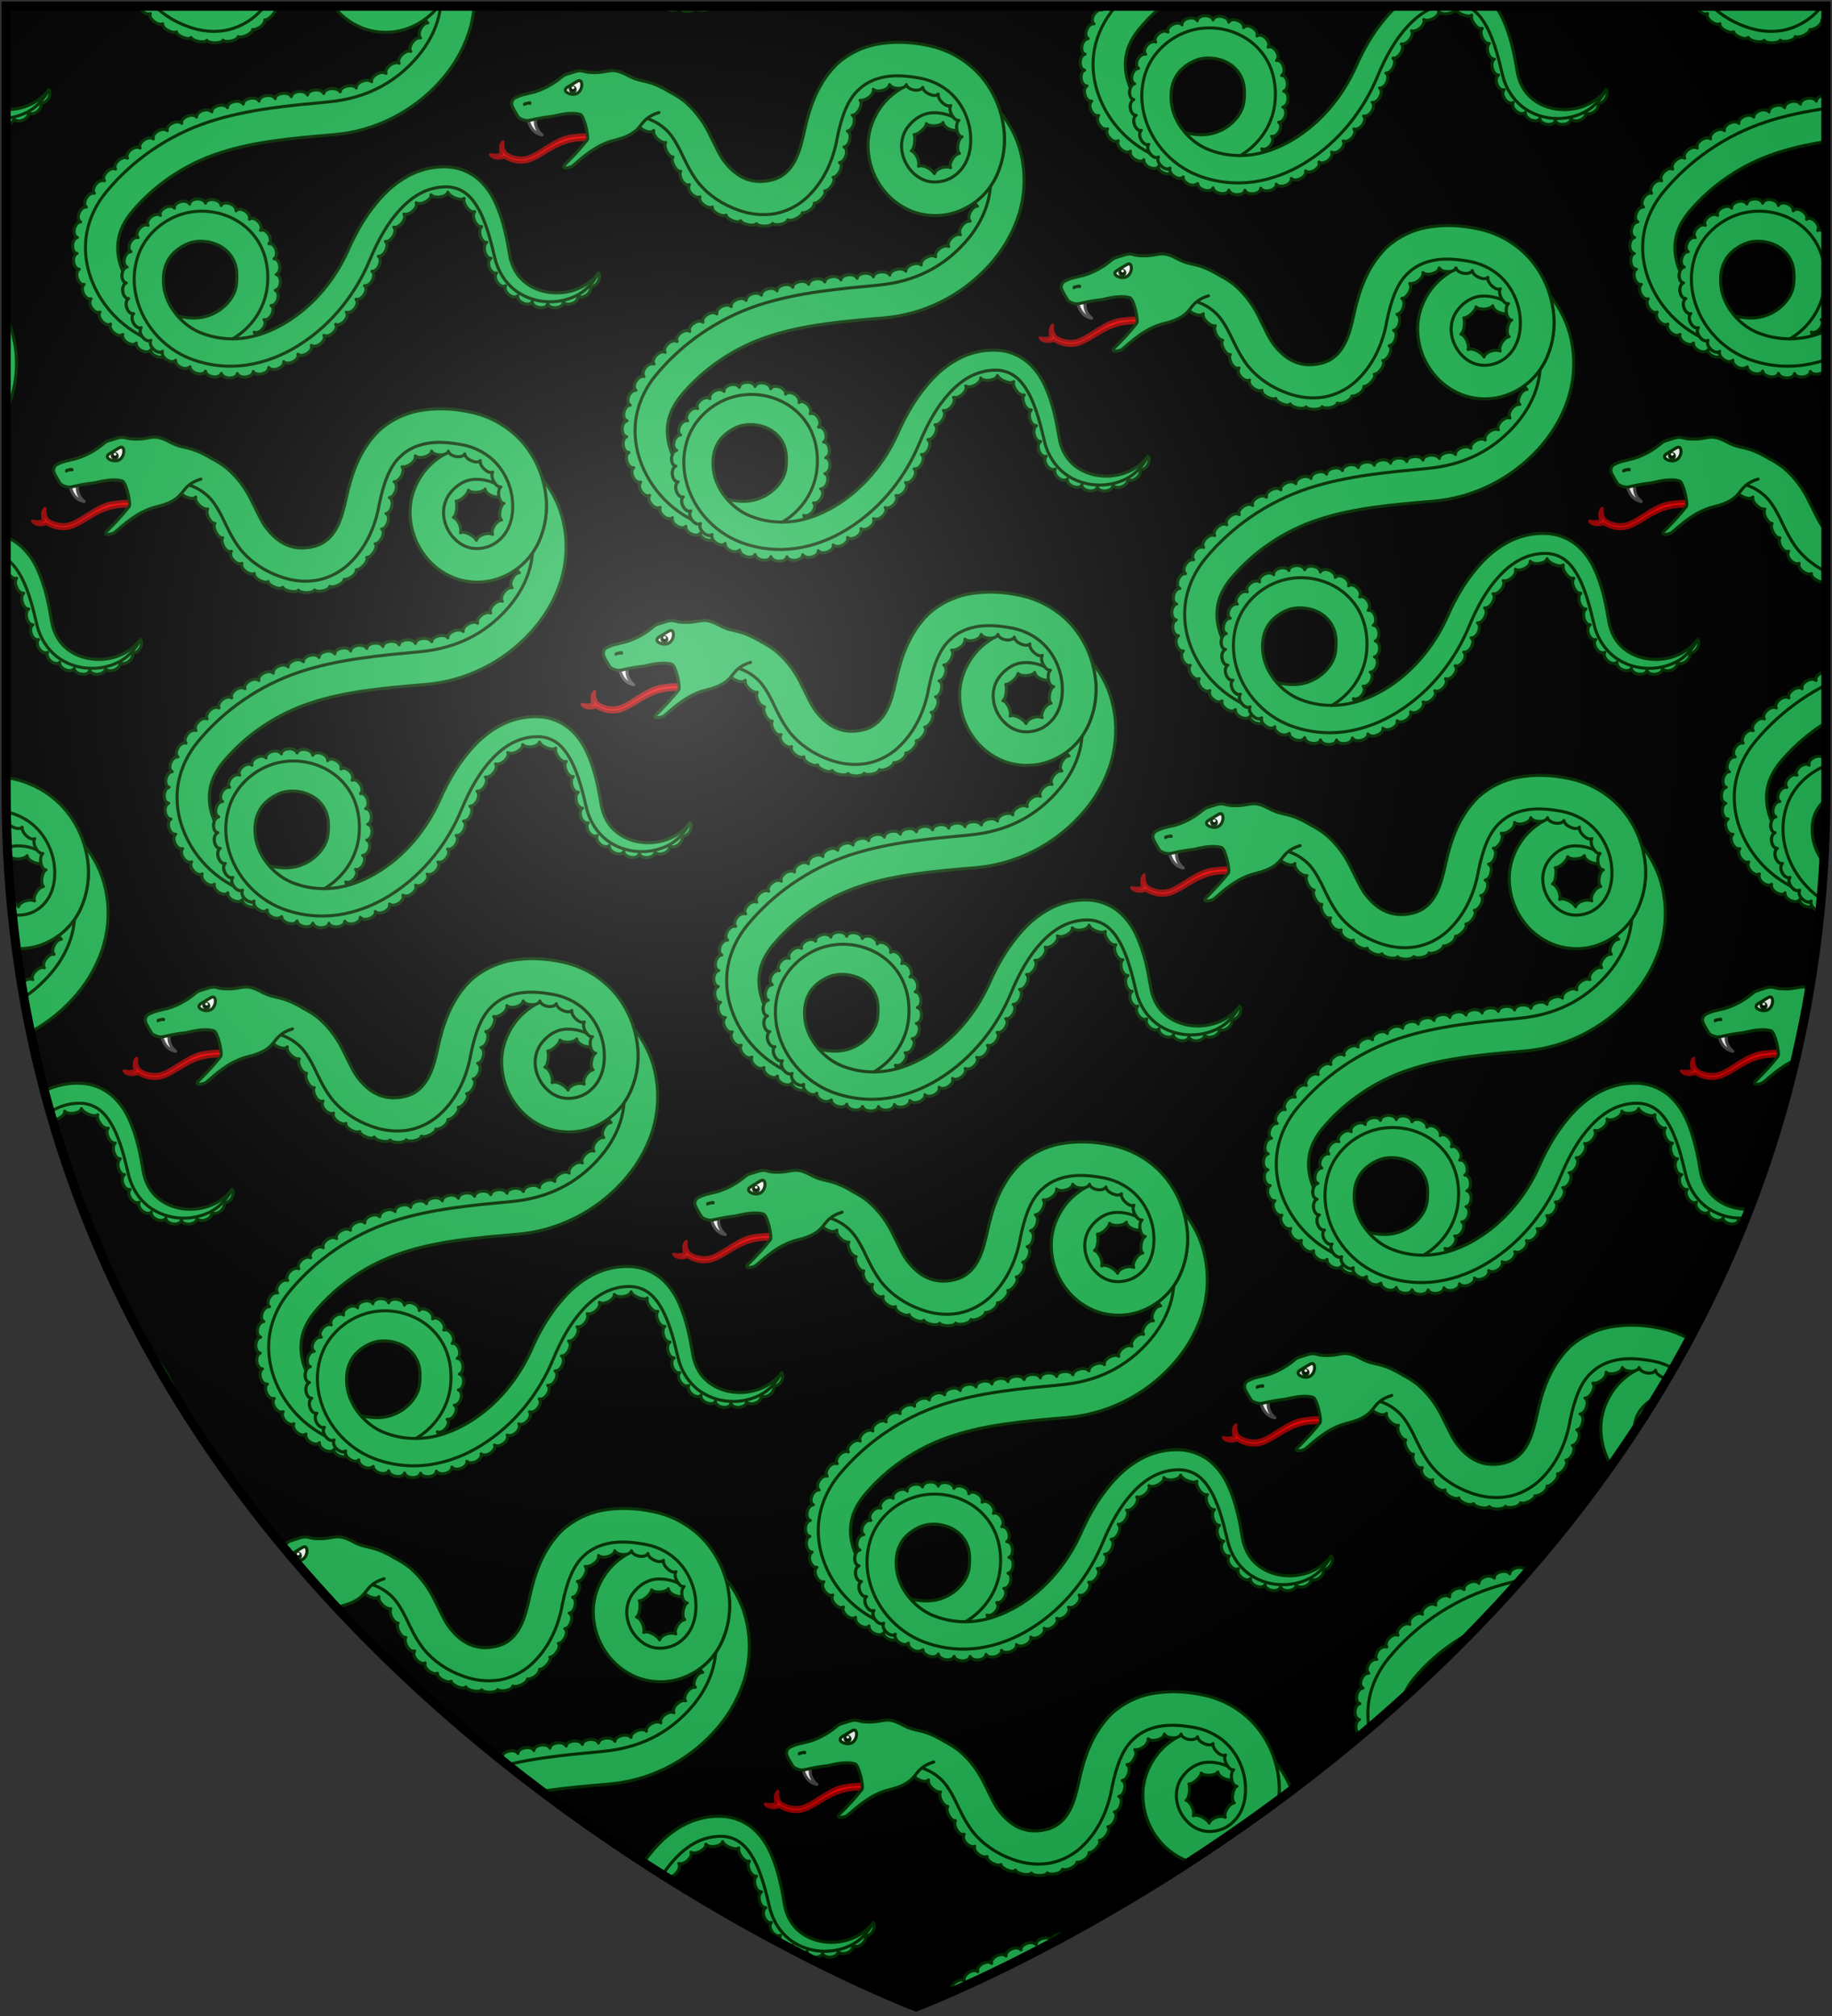 <svg xmlns="http://www.w3.org/2000/svg" width="600" height="660" xmlns:xlink="http://www.w3.org/1999/xlink">
<rect width="100%" height="100%" fill="#333333" stroke="none"/>
<defs>
  <radialGradient id="rg" gradientUnits="userSpaceOnUse" cx="220" cy="220" r="405">
    <stop style="stop-color:#fff;stop-opacity:.3" offset="0" />
    <stop style="stop-color:#fff;stop-opacity:.2" offset="0.2" />
    <stop style="stop-color:#666;stop-opacity:.1" offset="0.6" />
    <stop style="stop-color:#000;stop-opacity:.13" offset="1" />
  </radialGradient>
  <clipPath id="clip-shield">
  	<path id="shield" d="m 2 2 v 257 c 0 286 298 398 298 398 c 0 0 298 -112 298 -398 V 2 Z" />
  </clipPath>
  <g id="serpent" style="fill:#24b856;stroke:#003000;stroke-width:1;stroke-linecap:round;stroke-linejoin:round;">
    <g id="body-1">
      <path d="m 147.676,-23.127 c 0.353,1.226 0.639,2.471 0.844,3.73 0.971,5.485 0.386,11.384 -2.134,16.902 -1.566,3.429 -3.968,6.388 -6.981,8.64 0.06,0.575 0.27,1.083 0.71,1.355 -0.987,-0.001 -1.872,0.97 -2.375,2.001 -0.505,1.035 -0.692,2.274 -0.008,2.91 -1.85,-0.373 -4.316,2.996 -3.199,4.415 -0.542,-0.202 -1.159,-0.075 -1.732,0.225 -1.39,0.711 -2.739,2.521 -2.073,3.654 -1.695,-0.912 -4.997,1.671 -4.305,3.329 -1.56,-1.134 -5.169,0.988 -4.713,2.716 -1.387,-1.333 -5.242,0.269 -5.036,2.035 -0.612,-0.783 -1.927,-0.865 -3.055,-0.589 -1.127,0.276 -2.186,0.941 -2.218,1.871 -0.5,-0.887 -1.845,-1.16 -3.028,-1.036 -1.165,0.122 -2.232,0.681 -2.335,1.591 -0.828,-1.828 -5.129,-1.417 -5.317,0.469 -0.853,-1.826 -5.153,-1.343 -5.308,0.546 -0.888,-1.816 -5.18,-1.238 -5.288,0.653 -0.933,-1.797 -5.207,-1.1 -5.257,0.795 -0.987,-1.769 -5.236,-0.93 -5.216,0.966 -1.051,-1.731 -5.268,-0.729 -5.166,1.171 -1.123,-1.684 -5.301,-0.497 -5.104,1.406 -1.724,-1.644 -5.191,0.126 -5.009,1.705 -1.322,-1.564 -5.326,0.185 -4.873,2.053 -1.427,-1.468 -5.301,0.553 -4.722,2.385 -1.524,-1.367 -5.251,0.913 -4.548,2.701 -1.614,-1.259 -5.177,1.27 -4.353,3.005 -1.696,-1.146 -5.077,1.621 -4.136,3.296 -1.77,-1.027 -4.954,1.966 -3.899,3.572 -1.837,-0.902 -4.806,2.305 -3.639,3.834 -2.309,-0.675 -4.421,2.818 -3.288,4.092 -0.973,-0.267 -2.055,0.523 -2.676,1.606 -0.621,1.084 -0.717,2.344 0.042,2.904 -1.003,-0.109 -1.947,0.84 -2.39,2.008 -0.442,1.168 -0.336,2.427 0.502,2.856 -1.114,0.059 -1.945,1.382 -2.093,2.742 -0.104,1.103 0.249,2.112 1.056,2.365 -0.981,0.223 -1.55,1.431 -1.569,2.683 -0.019,1.251 0.512,2.403 1.447,2.529 -0.929,0.385 -1.291,1.673 -1.103,2.91 0.187,1.237 0.901,2.285 1.844,2.253 -0.739,0.464 -0.949,1.527 -0.732,2.587 0.283,1.384 1.25,2.596 2.301,2.396 -1.584,1.379 0.419,5.343 2.28,4.711 -1.375,1.583 1.155,5.233 2.915,4.352 -1.148,1.756 1.86,5.022 3.484,3.913 -0.432,0.909 0.158,2.105 1.11,2.903 0.952,0.798 2.178,1.126 2.878,0.491 -0.374,1.188 0.865,2.575 2.257,3.083 0.848,0.328 1.691,0.295 2.152,-0.261 -0.166,0.997 0.724,2.002 1.856,2.524 1.131,0.522 2.395,0.514 2.889,-0.289 -0.024,1.012 0.999,1.881 2.192,2.241 0.729,0.22 1.479,0.235 2.038,0.018 -0.405,-0.572 -0.59,-1.215 -0.386,-1.79 -0.719,0.608 -1.925,0.228 -2.838,-0.625 -0.912,-0.852 -1.432,-2.085 -0.948,-2.969 -0.808,0.486 -1.939,-0.082 -2.705,-1.068 -0.766,-0.986 -1.083,-2.285 -0.466,-3.079 -0.874,0.352 -1.901,-0.388 -2.5,-1.482 -0.599,-1.095 -0.703,-2.426 0.034,-3.109 -0.919,0.205 -1.811,-0.69 -2.221,-1.869 -0.411,-1.179 -0.29,-2.509 0.554,-3.057 -0.913,0.045 -1.629,-0.93 -1.852,-2.124 -0.233,-1.274 0.133,-2.627 1.095,-3.013 -0.934,-0.135 -1.448,-1.294 -1.394,-2.554 0.018,-0.426 0.106,-0.84 0.246,-1.213 -0.331,-0.777 -0.623,-1.569 -0.859,-2.374 -0.804,-2.757 -1.043,-5.695 -0.509,-8.368 0.506,-2.979 2.103,-5.977 4.274,-8.63 7.327,-8.79 17.397,-15.702 28.758,-19.376 11.501,-3.815 24.122,-4.869 37.723,-6.032 12.943,-1.103 25.264,-7.214 34.168,-16.945 4.247,-4.585 7.702,-10.14 9.782,-16.425 2.043,-6.262 2.45,-13.077 0.992,-19.699 -1.11,-5.145 -3.465,-10.016 -6.863,-14.118 z"/>
      <path style="fill:none;" d="m 144.392,0.987 c -0.164,2.154 -0.583,4.285 -1.241,6.32 -1.471,4.602 -4.14,8.837 -7.425,12.428 -6.838,7.477 -15.808,12.444 -28.151,13.626 -12.343,1.181 -26.087,2.285 -39.035,6.492 -13.533,4.445 -25.136,12.626 -33.597,22.794 -3.245,3.876 -5.568,8.514 -6.515,13.508 -0.822,4.535 -0.461,9.129 0.825,13.345 2.548,8.364 8.259,15.3 15.338,19.529 0.657,0.402 1.326,0.781 2.005,1.141 m -22.566,-133.287 0.018,0.011 0.001,-0.009 c -0.006,-0.001 -0.013,-0.003 -0.019,-0.004 z m 10.055,5.835 c -0.155,0.176 -0.353,0.294 -0.579,0.366 l 0.56,0.366 c -0.048,-0.256 -0.05,-0.504 0.019,-0.732 z"/>
    </g>
    <g id="body-2">
      <path d="m 133.414,-17.36 c -0.26,-1.251 -0.094,-2.685 0.628,-3.228 -0.92,0.127 -1.787,-0.786 -2.324,-1.771 -0.534,-0.98 -0.863,-2.249 -0.344,-3.077 -0.48,0.232 -1.045,0.13 -1.58,-0.124 -1.221,-0.607 -2.781,-2.303 -2.507,-3.633 -0.635,0.665 -1.869,0.481 -2.899,0.034 -1.031,-0.448 -2.083,-1.26 -2.189,-2.245 -0.23,0.477 -0.731,0.74 -1.305,0.857 -1.36,0.296 -3.345,-0.266 -3.937,-1.408 -0.184,0.085 -0.367,0.17 -0.548,0.26 -0.221,0.193 -0.509,0.333 -0.828,0.435 -2.922,1.614 -5.401,3.858 -7.226,6.454 -2.876,4.091 -4.25,8.762 -4.045,13.376 0.205,4.614 1.668,8.86 4.166,12.447 2.452,3.599 5.989,6.5 10.314,8.214 4.807,1.76 9.887,1.767 14.477,0.189 5.912,-2.091 10.599,-6.396 13.12,-11.914 2.52,-5.518 3.105,-11.418 2.134,-16.903 -0.959,-5.879 -3.552,-11.47 -7.591,-16.048 -4.55,-5.048 -10.595,-8.413 -17.144,-9.699 -5.131,-1.091 -10.875,-1.477 -16.855,-0.334 -4.565,0.916 -8.967,3.023 -12.675,6.301 -6.692,6.514 -9.241,14.845 -10.864,22.25 -1.386,6.327 -3.275,13.942 -10.526,15.814 -7.979,2.06 -12.758,-2.352 -15.629,-6.024 -1.513,-1.935 -2.791,-4.881 -4.587,-8.415 -1.778,-3.837 -4.464,-7.892 -8.549,-11.347 -5.911,-4.45 -12.511,-6.416 -18.51,-7.105 l -1.92,13.581 c 0.163,0.985 1.323,1.666 2.529,1.891 1.186,0.222 2.435,0.006 2.821,-0.854 0.122,1.023 1.217,1.803 2.258,2.216 1.022,0.405 2.219,0.555 2.809,-0.113 -0.5,1.658 2.42,4.309 3.92,3.922 -0.819,1.231 0.743,4.648 2.394,4.752 -0.991,1.075 1.065,5.078 2.513,4.673 -0.429,0.628 -0.173,1.949 0.439,3.004 0.62,1.068 1.589,1.799 2.43,1.405 -0.261,0.398 -0.307,0.923 -0.194,1.475 0.425,1.644 2.541,3.141 3.645,2.487 -0.389,0.822 0.267,1.904 1.258,2.652 0.986,0.744 2.212,1.107 2.788,0.688 -0.181,0.751 0.677,1.651 1.782,2.234 1.098,0.579 2.326,0.799 2.739,0.408 -0.133,1.062 3.794,2.995 4.779,1.845 0.191,0.563 1.332,1.115 2.549,1.334 1.215,0.218 2.401,0.087 2.622,-0.379 0.297,0.525 1.521,0.841 2.758,0.815 1.234,-0.025 2.374,-0.385 2.502,-0.874 0.916,0.96 4.832,0.132 4.977,-1.186 0.487,0.351 1.733,0.128 2.845,-0.421 1.109,-0.548 1.98,-1.366 1.881,-1.871 1.215,0.196 4.022,-1.351 3.999,-3.175 0.591,0.107 1.68,-0.606 2.498,-1.532 0.82,-0.929 1.29,-1.999 0.875,-2.462 0.712,0.045 1.732,-0.806 2.401,-1.838 0.67,-1.035 0.932,-2.185 0.358,-2.628 0.812,-0.014 1.748,-0.979 2.264,-2.094 0.517,-1.117 0.573,-2.322 -0.142,-2.737 0.892,-0.07 1.729,-1.126 2.086,-2.299 0.359,-1.175 0.212,-2.407 -0.625,-2.788 0.906,-0.118 1.603,-1.14 1.837,-2.278 0.325,-1.212 0.16,-2.547 -0.731,-2.944 1.001,-0.123 1.755,-1.218 2.086,-2.342 0.329,-1.115 0.274,-2.364 -0.516,-2.854 0.355,0.003 0.693,-0.121 1.003,-0.323 0.72,-0.467 1.327,-1.381 1.652,-2.241 0.32,-0.847 0.418,-1.77 -0.087,-2.328 1.875,0.311 4.692,-1.838 4.346,-3.567 0.866,0.835 2.742,0.586 3.954,9.91e-4 0.712,-0.358 1.313,-0.876 1.369,-1.556 0.447,0.865 1.701,1.227 2.832,1.24 1.147,0.013 2.357,-0.339 2.646,-1.238 0.332,1.373 2.58,2.078 4.073,1.754 0.575,-0.117 1.075,-0.379 1.306,-0.857 0.106,0.985 1.157,1.796 2.189,2.244 1.029,0.447 2.264,0.631 2.899,-0.033 -0.274,1.33 1.286,3.026 2.507,3.633 0.536,0.253 1.1,0.356 1.58,0.124 -0.519,0.829 -0.19,2.097 0.345,3.077 0.537,0.984 1.403,1.898 2.324,1.771 -1.375,1.035 -0.75,5.307 1.039,5.377 -1.244,0.433 -2.025,4.526 -0.839,5.446 -1.86,0.236 -3.625,3.496 -2.929,4.696 -1.804,-0.816 -4.888,0.354 -5.28,1.923 -0.838,-1.538 -3.884,-3.131 -5.218,-2.425 0.549,-1.778 -1.11,-4.834 -2.349,-5.031 1.215,-0.696 1.335,-4.618 0.933,-5.339 1.113,0.188 3.964,-2.227 4.011,-3.569 0.962,1.109 4.614,0.891 5.469,-0.36 0.098,1.646 3.106,2.911 4.535,2.51 z m -47.295,124.901 c 0.764,-0.999 1.011,-2.241 0.329,-2.888 0.976,0.23 2.02,-0.606 2.578,-1.732 0.559,-1.126 0.56,-2.39 -0.237,-2.888 1.003,0.034 1.864,-0.991 2.187,-2.207 0.323,-1.218 0.064,-2.457 -0.825,-2.779 0.172,-0.03 0.334,-0.091 0.485,-0.179 0.79,-0.462 1.227,-1.633 1.193,-2.767 -0.034,-1.134 -0.532,-2.11 -1.381,-2.238 0.937,-0.369 1.321,-1.654 1.143,-2.9 -0.179,-1.246 -0.895,-2.29 -1.835,-2.247 1.522,-0.977 0.666,-4.312 -0.947,-4.875 v 0 c -0.238,-0.08 -0.483,-0.095 -0.726,-0.032 0.72,-0.704 0.554,-2.033 -0.132,-3.099 -0.686,-1.066 -1.785,-1.707 -2.623,-1.272 0.541,-0.848 0.085,-2.11 -0.818,-2.998 -0.903,-0.889 -2.115,-1.272 -2.834,-0.659 0.314,-0.882 -0.289,-1.925 -1.253,-2.606 -1.112,-0.78 -2.517,-0.955 -3.121,-0.147 0.118,-1.001 -0.836,-1.941 -2.025,-2.359 -1.188,-0.418 -2.446,-0.258 -2.843,0.597 -0.09,-1.004 -1.216,-1.731 -2.464,-1.902 -1.248,-0.171 -2.449,0.234 -2.669,1.152 -0.288,-0.966 -1.536,-1.457 -2.792,-1.377 -1.257,0.079 -2.352,0.716 -2.384,1.658 -0.475,-0.888 -1.794,-1.119 -3.01,-0.785 -1.216,0.335 -2.156,1.185 -1.987,2.114 -0.333,-0.393 -0.848,-0.575 -1.434,-0.573 -1.756,0.01 -3.715,1.625 -3.169,2.944 -0.8,-0.613 -2.099,-0.277 -3.072,0.527 -0.972,0.804 -1.484,1.963 -0.954,2.74 -0.91,-0.436 -2.116,0.156 -2.906,1.14 -0.79,0.984 -1.055,2.22 -0.374,2.87 -0.962,-0.233 -2.002,0.556 -2.58,1.653 -0.572,1.157 -0.561,2.471 0.262,2.973 -1.004,-0.023 -1.842,1.019 -2.142,2.243 -0.299,1.224 -0.022,2.464 0.866,2.783 -0.989,0.181 -1.606,1.369 -1.66,2.628 -0.054,1.259 0.46,2.419 1.394,2.554 -0.962,0.386 -1.328,1.738 -1.095,3.013 0.224,1.194 0.939,2.169 1.852,2.124 -0.844,0.547 -0.965,1.877 -0.554,3.056 0.41,1.179 1.303,2.074 2.221,1.869 -0.737,0.683 -0.634,2.014 -0.034,3.109 0.599,1.095 1.625,1.834 2.5,1.482 -0.617,0.794 -0.3,2.093 0.466,3.079 0.766,0.986 1.897,1.554 2.705,1.068 -0.484,0.883 0.035,2.116 0.947,2.969 0.913,0.853 2.119,1.233 2.838,0.625 -0.337,0.949 0.372,2.082 1.409,2.776 1.038,0.694 2.289,0.872 2.898,0.153 -0.381,1.528 2.814,3.741 4.741,2.157 -0.006,1.006 1.034,1.844 2.232,2.171 1.198,0.327 2.445,0.115 2.811,-0.753 0.131,0.998 1.273,1.688 2.504,1.853 1.231,0.165 2.438,-0.21 2.685,-1.119 0.263,0.972 1.487,1.506 2.729,1.506 1.242,0 2.389,-0.531 2.511,-1.465 0.454,1.079 2.108,1.392 3.469,1.015 0.978,-0.277 1.73,-0.888 1.73,-1.68 0.509,0.867 1.828,1.058 3.023,0.739 1.194,-0.319 2.17,-1.123 2.058,-2.058 1.257,1.654 5.35,-0.004 4.902,-1.899 1.436,1.502 5.319,-0.597 4.669,-2.429 0.459,0.386 1.111,0.453 1.786,0.292 1.602,-0.379 3.176,-1.981 2.616,-3.186 1.697,1.171 5.089,-1.608 4.125,-3.28 1.791,1.015 4.93,-2.045 3.824,-3.63 1.87,0.857 4.74,-2.459 3.504,-3.946 1.937,0.697 4.518,-2.849 3.163,-4.229 1.989,0.534 4.265,-3.216 2.802,-4.479 2.027,0.369 3.981,-3.558 2.42,-4.695 1.11,0.108 2.135,-1.071 2.528,-2.359 0.313,-1.004 0.259,-2.056 -0.431,-2.531 1.981,0.123 3.734,-3.745 2.317,-4.883 1.949,0.261 4.004,-3.4 2.749,-4.658 1.86,0.456 4.374,-2.861 3.318,-4.286 1.098,0.344 2.432,-0.502 3.078,-1.138 0.766,-0.772 1.305,-1.794 0.929,-2.587 0.832,0.538 2.112,0.209 3.101,-0.311 0.979,-0.53 1.895,-1.38 1.779,-2.295 0.995,1.218 4.037,0.837 5.072,-0.147 0.203,-0.195 0.36,-0.426 0.43,-0.699 0.446,1.322 3.045,2.329 4.285,2.34 0.381,-0.007 0.745,-0.09 1.032,-0.317 -0.298,0.892 0.232,2.094 0.881,2.966 0.684,0.919 1.68,1.694 2.571,1.388 -0.074,0.089 -0.137,0.185 -0.19,0.287 -0.795,1.564 0.817,4.909 2.493,4.63 -1.433,1.236 -0.213,5.283 1.663,5.142 -1.606,1.139 -0.523,5.3 1.383,5.187 -0.155,0.105 -0.286,0.237 -0.393,0.39 -0.537,0.746 -0.47,1.998 0.032,3.019 0.503,1.021 1.369,1.676 2.184,1.419 -0.688,0.745 -0.466,2.076 0.281,3.11 0.748,1.035 1.889,1.593 2.686,1.087 -0.501,0.949 0.16,2.269 1.264,3.054 0.983,0.682 2.13,0.826 2.72,0.163 -0.207,0.987 0.676,2.003 1.859,2.489 1.182,0.487 2.451,0.361 2.87,-0.488 0.09,1.462 2.347,2.3 3.92,1.812 0.621,-0.191 1.065,-0.573 1.171,-1.112 0.325,0.958 1.601,1.394 2.867,1.225 1.267,-0.169 2.302,-0.911 2.239,-1.855 0.467,0.702 1.484,0.887 2.511,0.626 1.027,-0.261 1.939,-0.941 2.214,-1.709 0.104,-0.291 0.113,-0.588 0.01,-0.873 0.77,0.656 2.099,0.37 3.095,-0.47 0.999,-0.843 1.438,-2.05 0.847,-2.791 0.94,0.381 2.101,-0.325 2.736,-1.466 0.639,-1.149 0.582,-2.43 0.073,-2.772 -1.16,1.622 -3.85,4.247 -8.031,5.6 -2.569,0.835 -5.775,1.214 -9.166,0.538 -2.676,-0.544 -5.558,-1.799 -7.743,-3.934 -2.062,-1.948 -3.565,-4.83 -4.127,-8.103 -0.84,-4.949 -1.943,-11.353 -4.796,-17.439 -1.211,-2.62 -3.035,-5.36 -5.763,-7.678 -2.746,-2.216 -6.17,-3.564 -9.832,-3.747 -3.917,-0.19 -7.94,0.578 -11.664,2.349 -3.48,1.683 -6.547,4.013 -9.157,6.733 -5.05,5.255 -8.807,11.545 -11.762,18.332 -4.145,9.223 -11.241,18.211 -20.886,23.856 -4.181,2.436 -8.833,4.262 -13.581,4.815 -4.531,0.562 -9.359,-0.006 -13.737,-1.779 -6.01,-2.39 -11.349,-8.581 -12.105,-15.248 -0.339,-2.862 -0.013,-5.853 1.233,-8.126 1.117,-2.363 3.531,-4.389 6.307,-5.641 3.409,-1.567 8.299,-1.122 11.637,1.08 1.63,1.067 3.026,2.646 3.778,4.386 1.014,2.03 1.152,4.803 0.824,7.698 -0.352,4.087 -4.075,8.318 -8.405,9.943 -3.15,1.388 -6.981,1.355 -10.88,0.379 2.12,2.451 4.792,4.408 7.611,5.529 4.379,1.773 9.206,2.341 13.737,1.779 1.322,-0.154 2.637,-0.411 3.936,-0.748 0.122,-0.447 0.088,-0.879 -0.16,-1.228 0.913,0.413 2.096,-0.21 2.86,-1.208 z"/>
      <path style="fill:none;" d="m 195.991,89.403 c -1.719,3.222 -4.147,5.859 -7.214,7.391 -2.457,1.227 -6.048,2.313 -10.356,1.938 -2.896,-0.25 -6.678,-1.261 -10.04,-3.957 -2.718,-2.199 -5.2,-5.662 -6.284,-10.205 -1.043,-4.28 -2.46,-10.778 -5.188,-15.812 -1.099,-2.014 -2.508,-4.074 -4.391,-5.479 -1.665,-1.278 -3.869,-2.065 -6.187,-2.102 -2.752,-0.05 -5.679,0.592 -8.389,1.984 -2.505,1.275 -4.817,3.166 -6.971,5.498 -4.034,4.367 -7.113,9.864 -9.855,16.437 -4.18,10.112 -11.852,20.88 -23.596,28.146 -4.854,3.007 -10.574,5.383 -16.844,6.285 -5.891,0.834 -12.238,0.249 -18.256,-2.056 -8.862,-3.416 -16.558,-11.741 -18.194,-22.427 -0.683,-4.501 -0.142,-9.387 2.024,-13.806 2.303,-4.543 6.233,-8.158 10.962,-10.256 6.552,-2.895 14.58,-2.432 20.991,1.648 3.208,2.046 5.874,5.015 7.533,8.607 1.868,4.176 2.339,8.789 1.726,13.207 -0.976,6.805 -5.157,12.912 -11.231,16.481 m 55.884,-132.675 c -2.702,-1.236 -5.983,-1.654 -8.434,-1.082 -2.473,0.578 -4.835,2.309 -6.501,4.587 -1.315,1.811 -2.005,4.193 -1.902,6.495 0.085,2.26 0.901,4.575 2.237,6.514 1.325,1.882 3.165,3.448 5.214,4.203 2.105,0.849 4.698,0.804 7.024,0.032 l 6e-5,-2.51e-5 c 2.857,-0.917 5.39,-3.292 6.717,-6.154 1.466,-3.053 1.759,-6.804 1.192,-10.46 -0.64,-3.854 -2.353,-7.608 -4.962,-10.525 -2.769,-3.152 -6.778,-5.359 -11.056,-6.21 -4.285,-0.807 -8.591,-1.203 -12.496,-0.349 -2.807,0.593 -5.497,1.831 -7.527,3.697 -4.18,3.516 -6.072,9.657 -7.414,16.09 -1.234,7.189 -4.418,14.649 -10.47,20.029 -2.763,2.398 -6.176,4.13 -9.937,4.838 l -1.38e-4,2.51e-5 c -4.206,0.717 -8.398,0.162 -12.149,-1.235 -4.89,-1.731 -9.588,-4.706 -13.088,-9.092 -2.632,-3.463 -4.229,-7.099 -5.785,-10.329 -1.562,-3.057 -3.251,-5.876 -5.546,-7.608 -3.307,-2.791 -8.115,-3.989 -13.202,-4.809"/>
    </g>
    <g id="head">
      <path id="tooth" style="fill:#ffffff;stroke:#444444;" d="m -7.32,-21.855 c 0.55,2.59 1.515,5.342 4.859,6.024 -1.69,-1.291 -2.938,-3.949 -1.697,-6.697"/>
      <path id="tongue" style="fill:#ff0000;stroke:#990000;" d="m -7.203,-8.544 c -2.168,0.683 -5.116,0.159 -7.023,-1.217 -0.976,-1.035 -1.191,-2.485 -1.023,-3.798 -1.151,1.008 -0.83,2.998 -0.437,3.922 -0.883,0.375 -2.111,0.632 -3.676,0.242 0.851,1.525 3.545,1.276 4.567,0.795 2.28,1.557 5.408,2.136 7.988,1.323 4.92,-1.55 9.006,-6.613 16.998,-6.989 1.881,-0.088 3.959,0.276 5.992,0.419 0.884,0.063 0.978,-1.264 0.093,-1.325 -1.934,-0.136 -2.233,-1.292 -9.363,-0.268 -5.259,0.756 -9.836,5.548 -14.117,6.897 z"/>
      <path d="m 35.808,-23.157 c -7.815,2.452 -3.893,6.513 -14.607,9.101 -6.017,1.453 -10.601,5.797 -13.617,8.36 -0.768,0.653 -4.292,1.255 -2.514,-0.502 2.56,-2.53 5.173,-5.329 7.225,-7.976 0.637,-0.822 -0.947,-7.962 -2.271,-8.365 -2.548,-0.776 -5.943,-0.12 -8.8,0.563 -1.004,0.24 -2.324,0.181 -5.934,0.967 -1.825,0.397 -2.49,0.651 -3.518,0.367 -0.381,-0.105 -1.7,-0.493 -2.095,-1.135 -0.821,-1.335 -2.177,-3.506 -2.112,-4.258 0.121,-1.409 0.713,-1.788 2.015,-2.341 2.482,-1.053 4.366,-1.001 7.022,-2.044 3.391,-1.332 5.679,-2.944 7.674,-4.622 0.803,-0.676 1.982,-0.805 3.622,-1.378 0.774,-0.27 1.807,-0.51 2.59,-0.392 0.989,0.149 1.263,0.476 3.358,0.554 5.944,0.223 6.016,-2.097 11.793,0.978 5.009,2.666 5.892,0.765 13.773,5.414"/>
      <path id="nostril" style="fill:#003000;stroke:none;" d="m -8.237,-25.343 c 0.571,-0.174 1.015,-0.487 1.648,-0.35 0.879,0.19 0.91,-1.172 0.034,-1.14 -0.513,0.019 -1.19,0.243 -1.721,0.349 -0.531,0.105 -0.664,1.356 0.039,1.141 z"/>
      <g id="eye">
        <path style="fill:#ffffff;" d="m 10.314,-33.271 c 0.5,0.818 0.214,2.868 -1.154,3.75 -1.39,0.854 -3.39,0.173 -3.918,-0.623 -0.493,-0.867 0.754,-1.387 2.145,-2.242 1.412,-0.826 2.407,-1.731 2.928,-0.885 z"/>
        <path style="fill:#003000;stroke:none;" d="m 8.583,-31.525 a 1.336,1.28 52.229 0 1 -0.183,1.837 1.336,1.28 52.229 0 1 -1.824,-0.282 1.336,1.28 52.229 0 1 0.183,-1.837 1.336,1.28 52.229 0 1 1.824,0.282 z"/>
        <path style="fill:#000000;stroke:none;" d="m 7.163,-31.228 c -0.251,0.194 -0.351,0.584 -0.113,0.891 0.238,0.307 0.64,0.307 0.891,0.113 0.307,-0.238 0.406,-0.627 0.169,-0.934 -0.238,-0.307 -0.64,-0.307 -0.946,-0.07 z"/>
        <path style="fill:#ffffff;stroke:none;" d="m 7.362,-31.605 c -0.167,0.13 -0.205,0.426 -0.054,0.622 0.173,0.223 0.448,0.233 0.615,0.103 0.223,-0.173 0.282,-0.442 0.109,-0.665 -0.151,-0.195 -0.448,-0.233 -0.671,-0.06 z"/>
      </g>
    </g>
  </g>
</defs>
<use id="shine" style="fill:#000000;" xlink:href="#shield" />
<g clip-path="url(#clip-shield)">
  <use xlink:href="#serpents" transform="translate(-30,-180)" />
  <g id="serpents">
    <use xlink:href="#serpent" transform="translate(-180,-60)" />
    <use xlink:href="#serpent" transform="translate(0,0)" />
    <use xlink:href="#serpent" transform="translate(180,60)" />
    <use xlink:href="#serpent" transform="translate(360,120)" />
    <use xlink:href="#serpent" transform="translate(540,180)" />
  </g>
  <use xlink:href="#serpents" transform="translate(30,180)" />
  <use xlink:href="#serpents" transform="translate(60,360)" />
  <use xlink:href="#serpents" transform="translate(90,540)" />
</g>
<use id="shine" fill="url(#rg)" stroke="#000" stroke-width="3" xlink:href="#shield" />
</svg>
